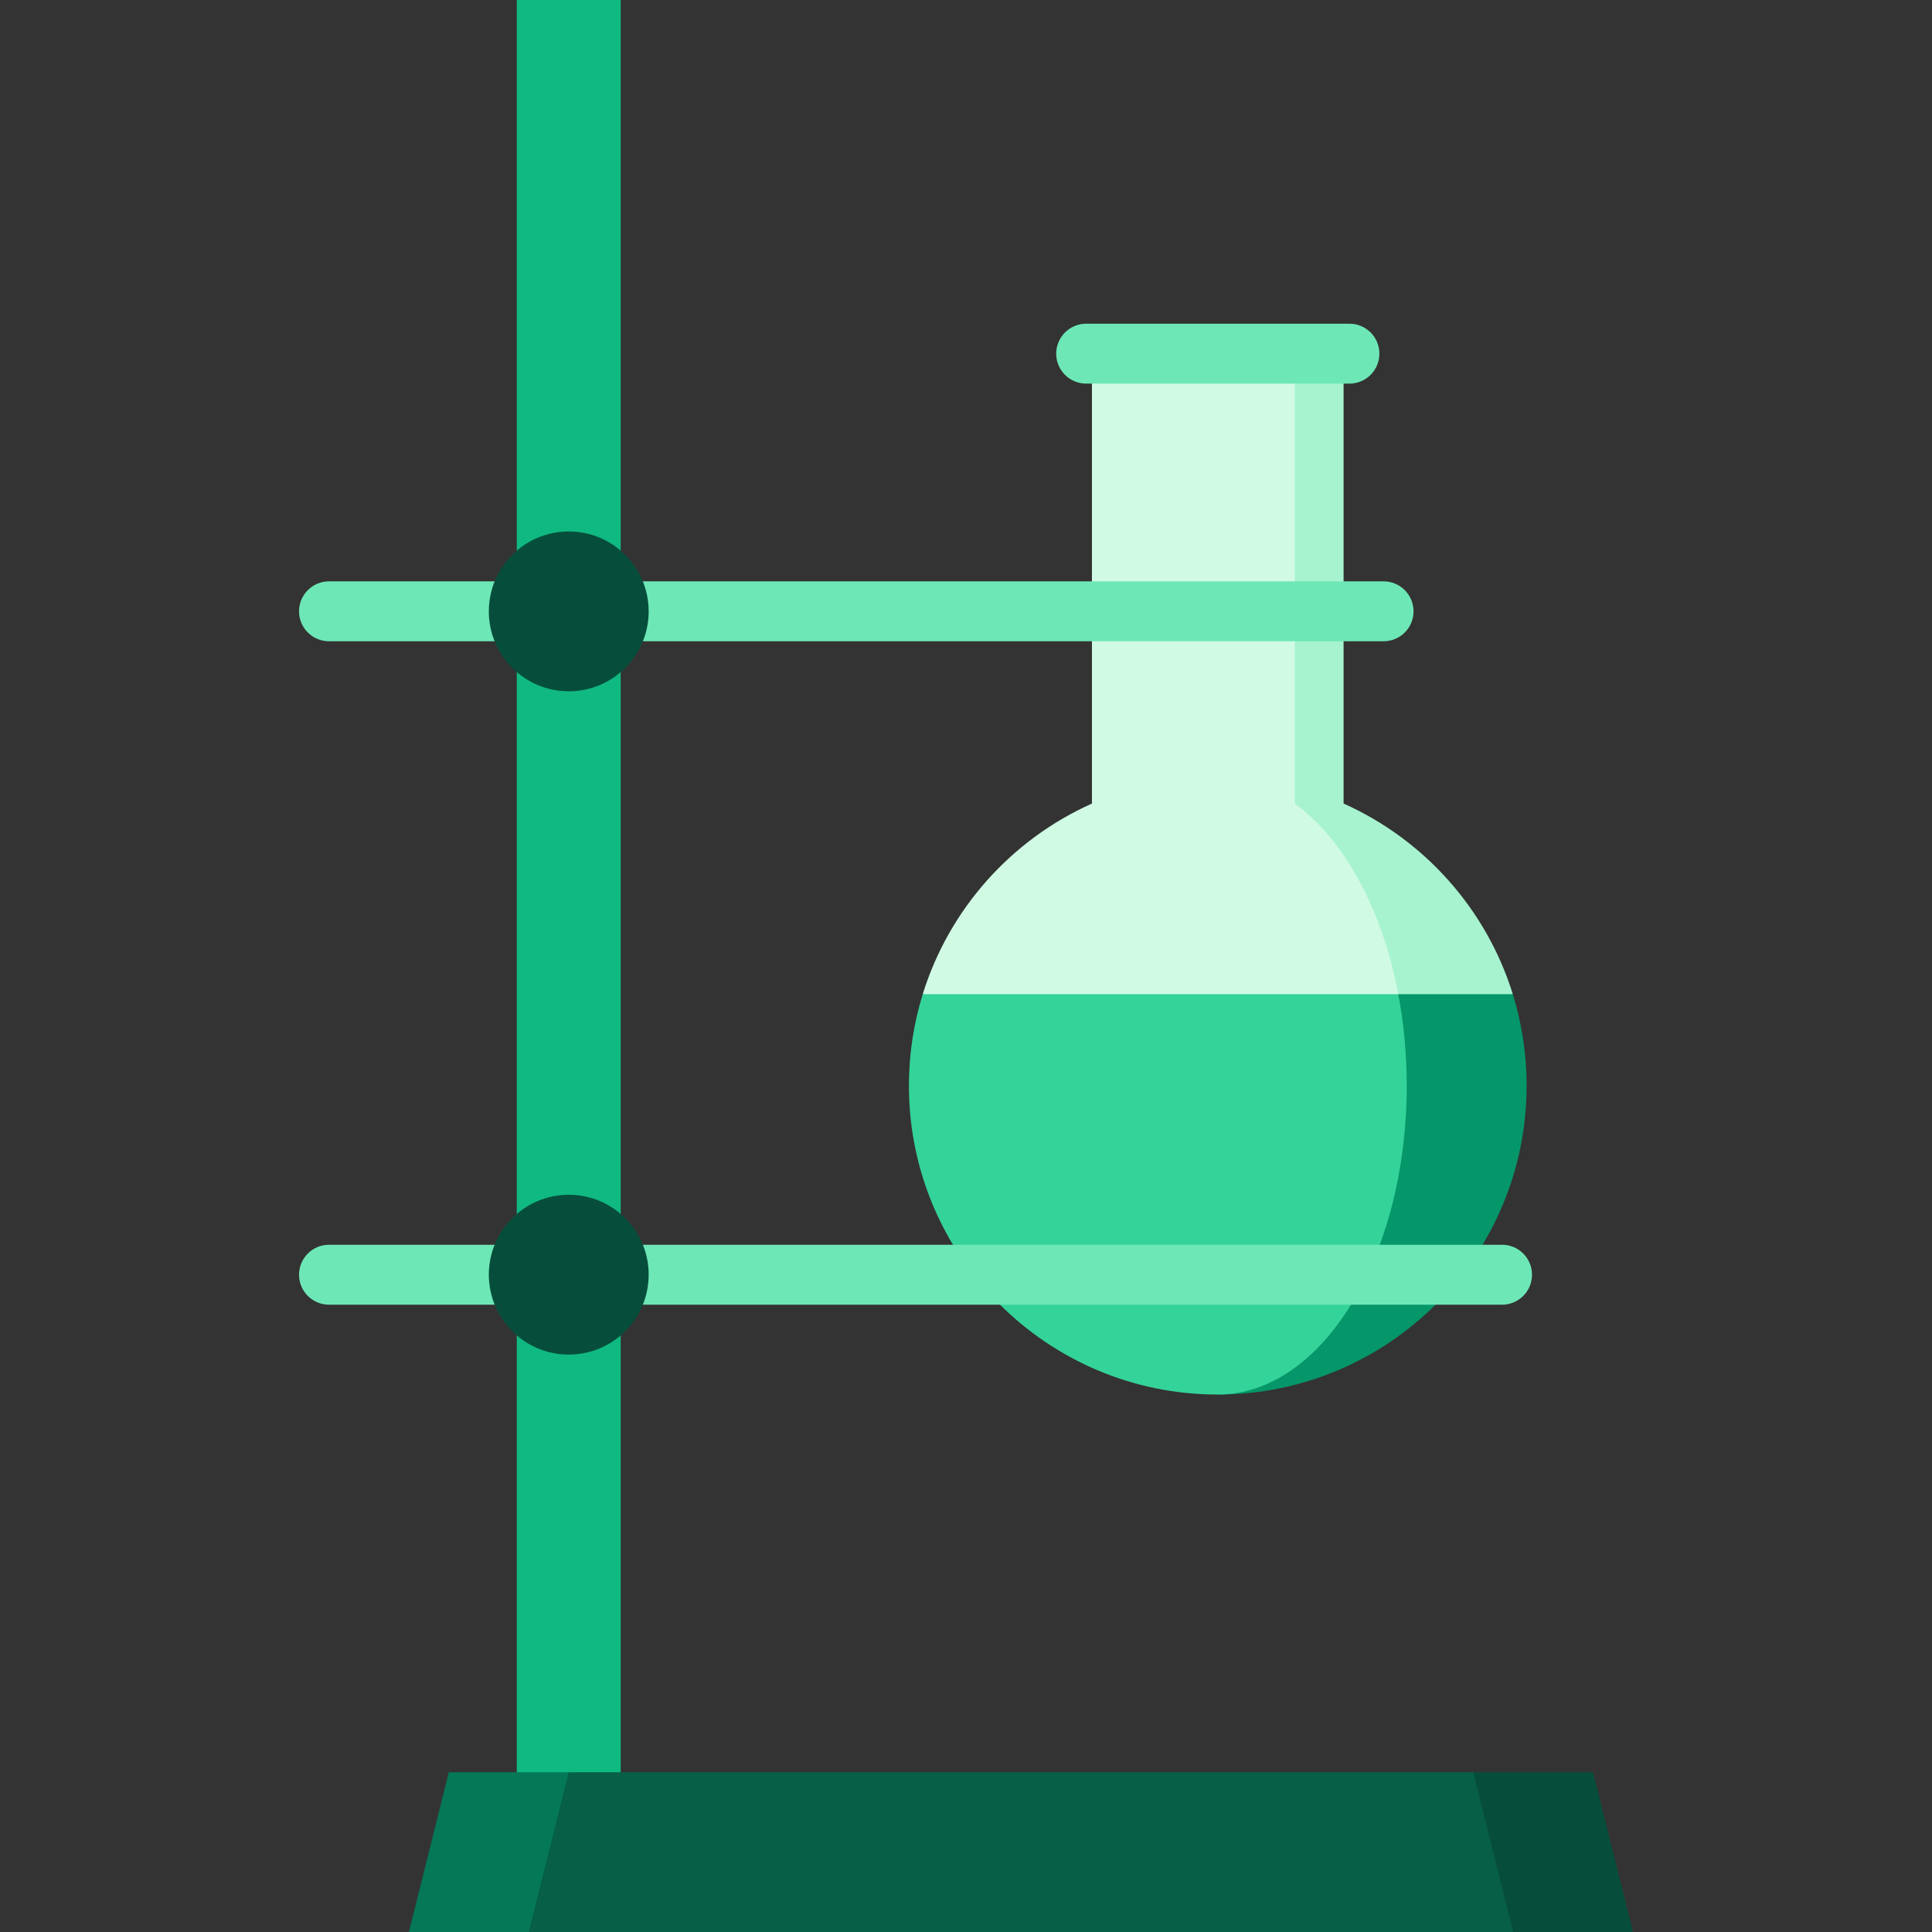 <svg width="64" height="64" viewBox="0 0 64 64" fill="none" xmlns="http://www.w3.org/2000/svg">
    <rect x="0" y="0" width="64" height="64" fill="#333333" stroke="none"/>
    <path d="M44.508 26.619V11.715H40.34V35.582L50.114 32.935C49.239 30.111 47.175 27.811 44.508 26.619Z" fill="#A7F3D0"/>
    <path d="M42.891 26.619V11.715H36.172V26.619C33.505 27.811 31.441 30.111 30.566 32.935L40.34 35.582L46.32 32.935C45.786 30.111 44.523 27.811 42.891 26.619Z" fill="#D1FAE5"/>
    <path d="M50.114 32.934H46.319L40.34 46.196C45.991 46.196 50.571 41.614 50.571 35.965C50.571 34.909 50.41 33.891 50.114 32.934Z" fill="#059669"/>
    <path d="M46.319 32.934H30.566C30.27 33.891 30.109 34.908 30.109 35.965C30.109 41.614 34.689 46.196 40.34 46.196C43.798 46.196 46.6 41.614 46.6 35.965C46.6 34.909 46.502 33.891 46.319 32.934Z" fill="#34D399"/>
    <path d="M20.561 0H17.119V61.353H20.561V0Z" fill="#10B981"/>
    <path d="M45.833 21.243H10.899C10.351 21.243 9.906 20.799 9.906 20.251C9.906 19.702 10.351 19.258 10.899 19.258H45.833C46.381 19.258 46.825 19.702 46.825 20.251C46.826 20.799 46.381 21.243 45.833 21.243Z" fill="#6EE7B7"/>
    <path d="M49.757 43.22H10.899C10.351 43.22 9.906 42.776 9.906 42.227C9.906 41.679 10.351 41.234 10.899 41.234H49.757C50.305 41.234 50.75 41.679 50.75 42.227C50.75 42.776 50.305 43.22 49.757 43.22Z" fill="#6EE7B7"/>
    <path d="M18.841 22.9C20.303 22.9 21.488 21.715 21.488 20.253C21.488 18.791 20.303 17.605 18.841 17.605C17.379 17.605 16.193 18.791 16.193 20.253C16.193 21.715 17.379 22.9 18.841 22.9Z" fill="#064E3B"/>
    <path d="M18.841 44.873C20.303 44.873 21.488 43.687 21.488 42.225C21.488 40.763 20.303 39.578 18.841 39.578C17.379 39.578 16.193 40.763 16.193 42.225C16.193 43.687 17.379 44.873 18.841 44.873Z" fill="#064E3B"/>
    <path d="M48.801 58.707L52.171 61.354L50.124 64.002H17.517L15.531 61.354L18.84 58.707H48.801Z" fill="#065F46"/>
    <path d="M44.701 12.708H35.981C35.433 12.708 34.988 12.264 34.988 11.715C34.988 11.167 35.433 10.723 35.981 10.723H44.701C45.25 10.723 45.694 11.167 45.694 11.715C45.694 12.264 45.25 12.708 44.701 12.708Z" fill="#6EE7B7"/>
    <path d="M18.84 58.707L17.516 64.002H13.545L14.868 58.707H18.84Z" fill="#047857"/>
    <path d="M52.772 58.707L54.096 64.002H50.124L48.801 58.707H52.772Z" fill="#064E3B"/>
</svg>
